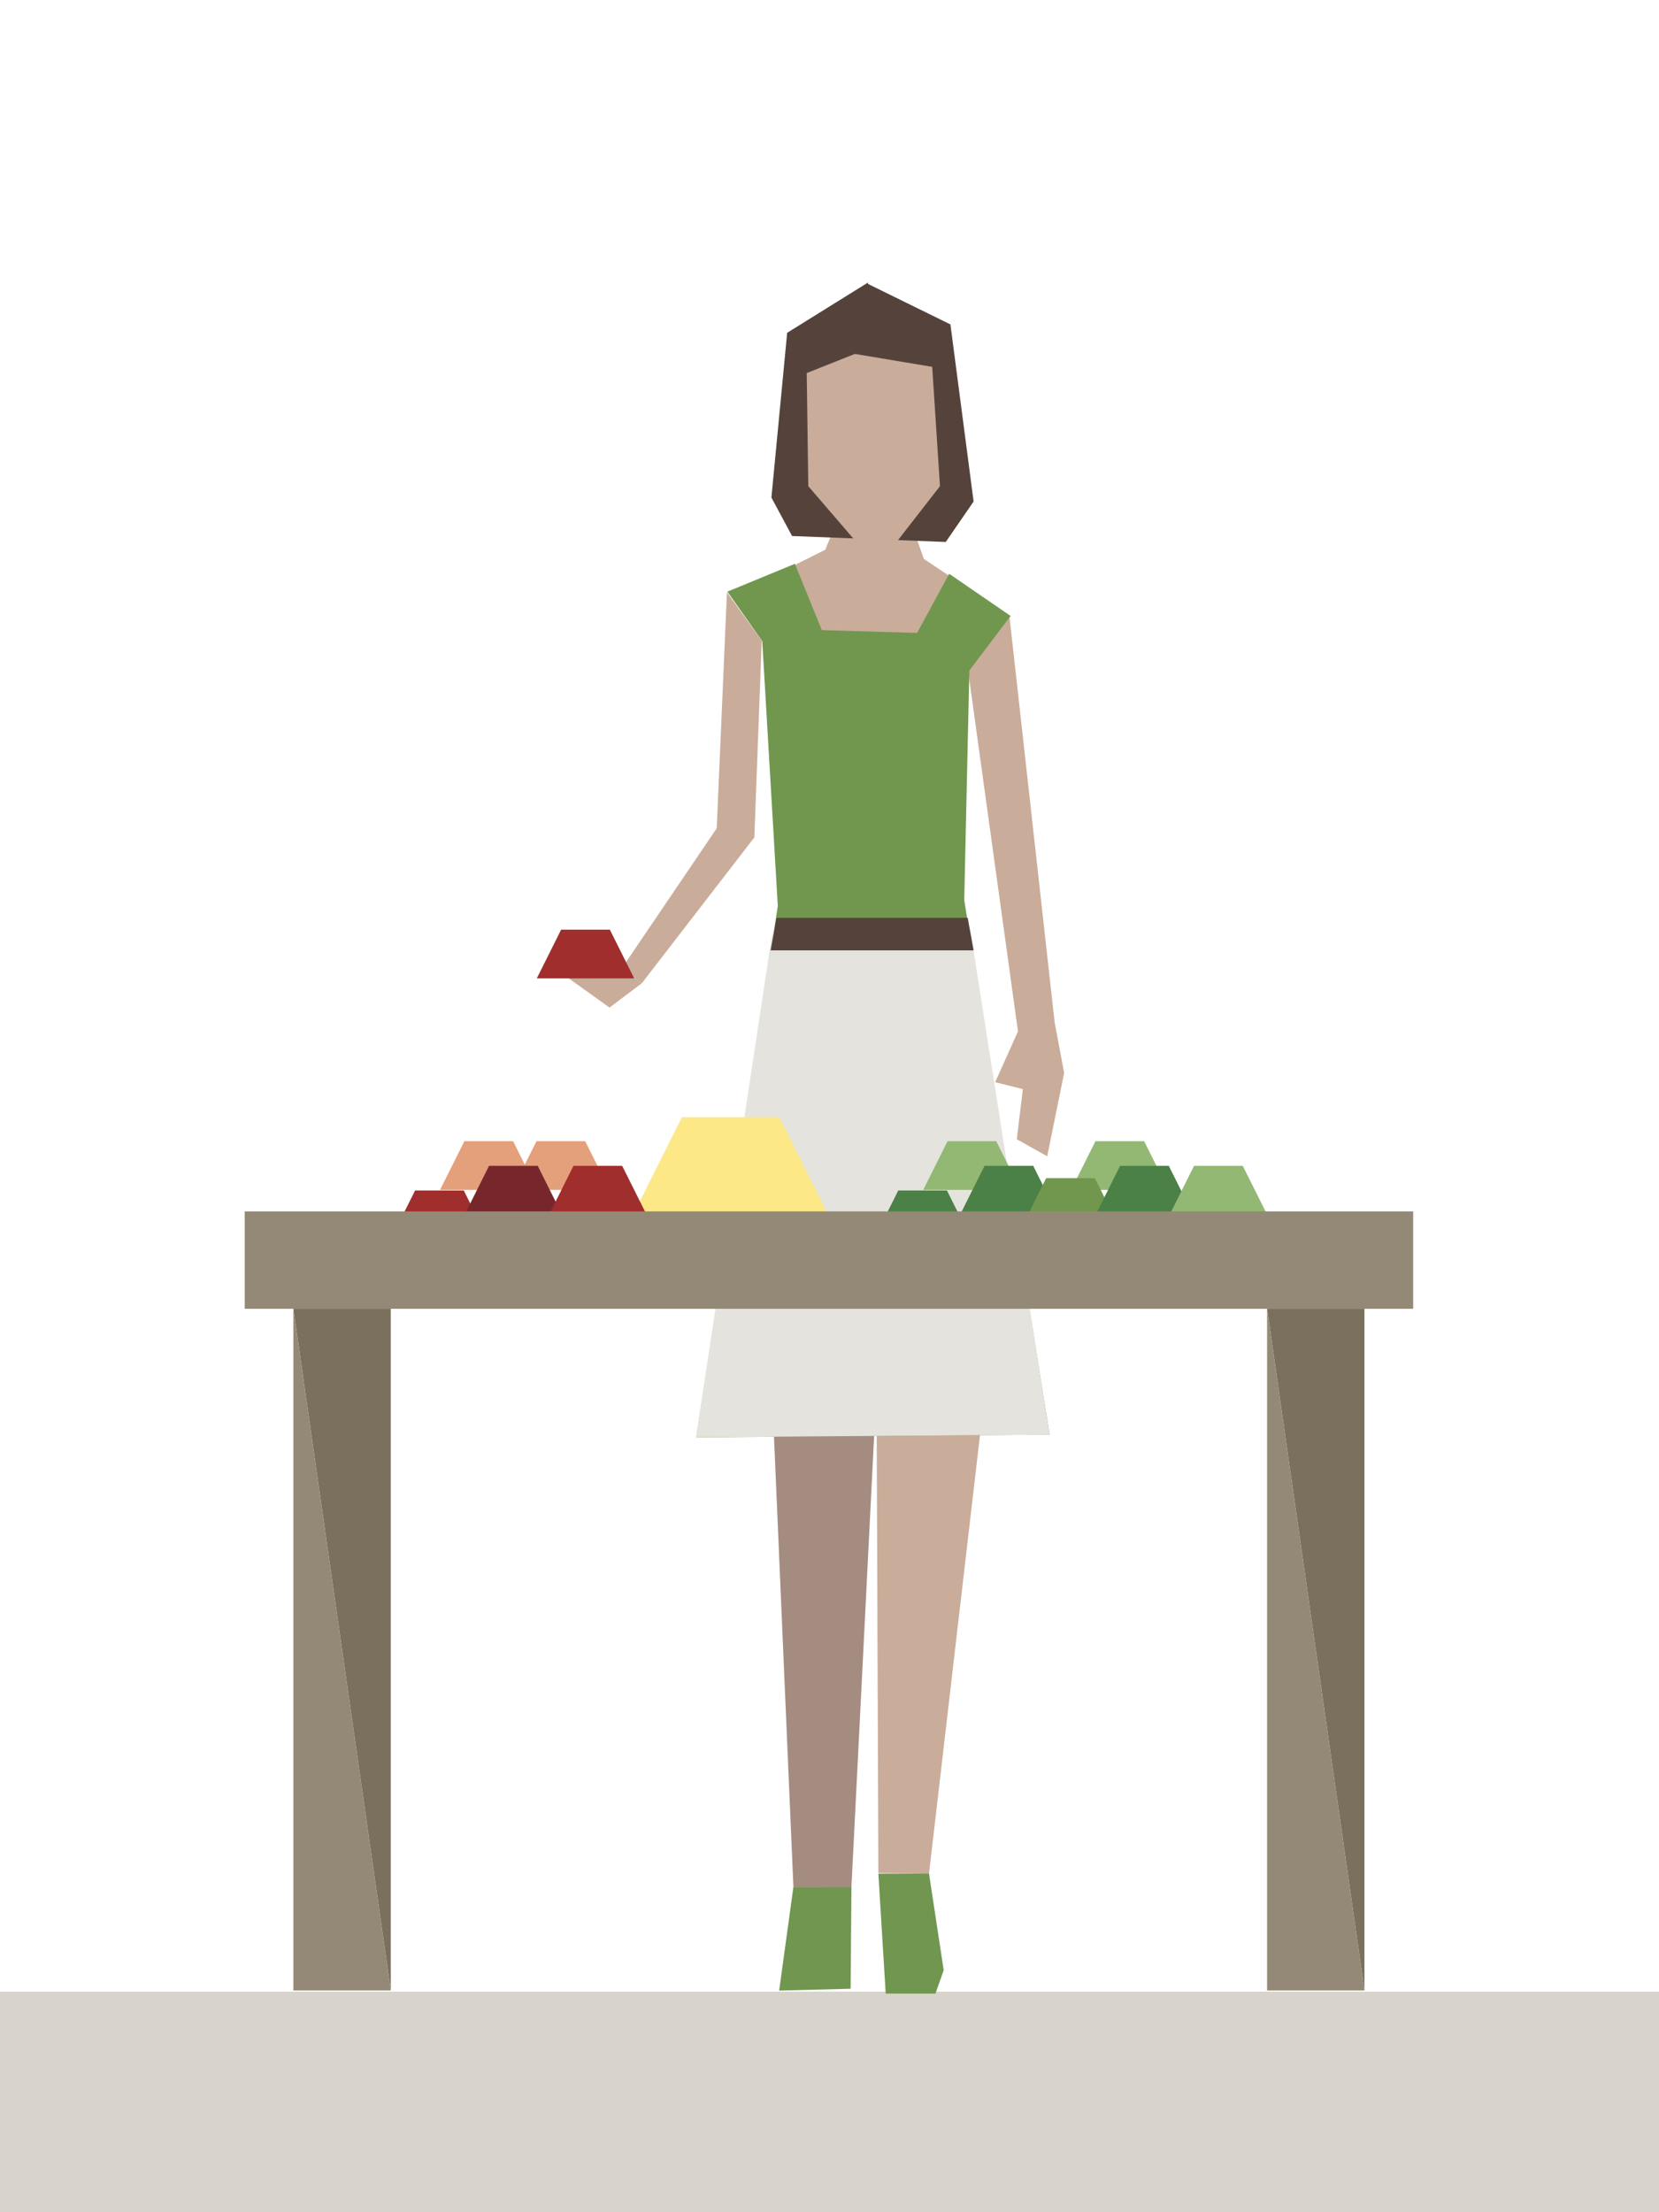 <?xml version="1.0" encoding="UTF-8" standalone="no"?>
<!DOCTYPE svg PUBLIC "-//W3C//DTD SVG 1.1//EN" "http://www.w3.org/Graphics/SVG/1.1/DTD/svg11.dtd">
<svg width="100%" height="100%" viewBox="0 0 60 80" version="1.1" xmlns="http://www.w3.org/2000/svg" xmlns:xlink="http://www.w3.org/1999/xlink" xml:space="preserve" xmlns:serif="http://www.serif.com/" style="fill-rule:evenodd;clip-rule:evenodd;stroke-linejoin:round;stroke-miterlimit:2;">
    <g id="street-vendor">
        <g transform="matrix(0.249,-9.48079e-20,-3.49091e-19,0.068,0.116,71.983)">
            <rect x="-0.468" y="0.582" width="241.376" height="117.496" style="fill:rgb(216,211,203);"/>
        </g>
        <g transform="matrix(0.351,0,0,0.351,5.409,-5.126)">
            <g id="vendor-table">
                <g transform="matrix(1.27,0,0,1.27,83.237,82.207)">
                    <path d="M0,-6.076L-2.722,-7.89L-4.701,-13.498L-9.27,-12.195L-10.72,-8.633L-13.853,-7.065L-7.22,7.422L0,-6.076Z" style="fill:rgb(201,172,154);fill-rule:nonzero;"/>
                </g>
                <g transform="matrix(1.27,0,0,1.27,92.971,133.737)">
                    <path d="M0,-12.067L0.996,-6.767L-0.376,0L-2.846,-1.386L-2.139,-7.206L-2.302,-5.442L-4.599,-6.013L-2.661,-10.324L0,-12.067Z" style="fill:rgb(201,172,154);fill-rule:nonzero;"/>
                </g>
                <g transform="matrix(-0.173,1.258,1.258,0.173,74.196,212.841)">
                    <path d="M-2.15,-6.539L6.343,-6.539L5.405,-0.814L-2.793,-1.875L-2.15,-6.539Z" style="fill:rgb(113,150,79);fill-rule:nonzero;"/>
                </g>
                <g transform="matrix(1.27,0,0,1.27,75.096,219.985)">
                    <path d="M0,-9.715L0.595,0.012L4.63,0.012L5.299,-1.885L4.108,-9.727L0,-9.715Z" style="fill:rgb(113,150,79);fill-rule:nonzero;"/>
                </g>
                <g transform="matrix(0.174,1.258,1.258,-0.174,104.062,93.035)">
                    <path d="M-9.484,-14.377L20.339,-14.377L19.652,-11.325L-13.256,-10.45L-9.484,-14.377Z" style="fill:rgb(201,172,154);fill-rule:nonzero;"/>
                </g>
                <g transform="matrix(1.27,0,0,1.27,74.879,207.631)">
                    <path d="M0,-45.243L0.171,-0.035L4.279,0L9.54,-45.243" style="fill:rgb(201,172,154);fill-rule:nonzero;"/>
                </g>
                <g transform="matrix(1.27,0,0,1.27,73.699,209.002)">
                    <path d="M0,-62.05L1.1,-43.434L-1.085,0L-5.794,0L-7.659,-43.22L0,-62.05Z" style="fill:rgb(165,140,128);fill-rule:nonzero;"/>
                </g>
                <g transform="matrix(1.27,0,0,1.27,58.268,75.624)">
                    <path d="M0,22.275L0.964,0L3.786,3.932L3.186,19.89" style="fill:rgb(201,172,154);fill-rule:nonzero;"/>
                </g>
                <g transform="matrix(1.27,0,0,1.27,59.539,159.822)">
                    <path d="M0,-66.347L5.476,-68.606L7.661,-63.225L15.393,-63.001L17.994,-67.797L22.978,-64.375L19.631,-59.953L19.216,-41.327L26.138,2.035L-2.527,2.259L4.089,-40.847L2.828,-62.332L0,-66.347Z" style="fill:rgb(113,151,79);fill-rule:nonzero;"/>
                </g>
                <g transform="matrix(1.27,0,0,1.27,84.908,47.877)">
                    <path d="M0,14.485L-1.88,0.119L-8.571,-3.166L-8.563,-3.282L-15.126,0.799L-16.405,14.166L-14.727,17.286L-2.259,17.767L0,14.485Z" style="fill:rgb(85,67,59);fill-rule:nonzero;"/>
                </g>
                <g transform="matrix(0.197,1.255,1.255,-0.197,101.925,142.374)">
                    <path d="M-27.007,-9.598L14.458,-9.598L10.225,-37.95L-29.032,-25.564L-27.007,-9.598Z" style="fill:rgb(229,227,222);fill-rule:nonzero;"/>
                </g>
                <g transform="matrix(-1.27,0,0,1.27,63.993,109.166)">
                    <path d="M-16.469,2.641L0,2.641L-0.48,0L-15.989,0L-16.469,2.641Z" style="fill:rgb(85,67,59);fill-rule:nonzero;"/>
                </g>
                <g transform="matrix(1.27,0,0,1.27,72.821,51.068)">
                    <path d="M0,15.254L3.268,15.254L6.788,10.729L6.159,1.048L-0.119,0L-4.021,1.552L-3.895,10.729L0,15.254Z" style="fill:rgb(201,172,154);fill-rule:nonzero;"/>
                </g>
                <g transform="matrix(1.27,0,0,1.27,58.633,115.891)">
                    <path d="M0,-12.784L-7.9,-1.126L-6.221,0L2.898,-11.816" style="fill:rgb(201,172,154);fill-rule:nonzero;"/>
                </g>
                <g transform="matrix(-1.014,0.765,0.765,1.014,43.214,118.39)">
                    <path d="M-5.91,1.996L-2.617,1.996L-1.168,-2.642L-2.622,-2.991L-5.248,0.086" style="fill:rgb(201,172,154);fill-rule:nonzero;"/>
                </g>
                <g transform="matrix(0.568,-1.136,-1.136,-0.568,44.917,118.503)">
                    <path d="M0.417,4.625L4.833,4.625L6.6,1.092L3.95,-2.441L0.417,4.625Z" style="fill:rgb(160,46,44);fill-rule:nonzero;"/>
                </g>
                <g transform="matrix(0.568,-1.136,-1.136,-0.568,42.377,140.296)">
                    <path d="M0.417,4.625L4.833,4.625L6.6,1.092L3.95,-2.441L0.417,4.625Z" style="fill:rgb(228,159,123);fill-rule:nonzero;"/>
                </g>
                <g transform="matrix(0.568,-1.136,-1.136,-0.568,79.652,145.376)">
                    <path d="M0.417,4.625L4.833,4.625L6.6,1.092L3.95,-2.441L0.417,4.625Z" style="fill:rgb(75,128,70);fill-rule:nonzero;"/>
                </g>
                <g transform="matrix(-0.568,1.136,1.136,0.568,66.602,132.476)">
                    <path d="M2.184,-9.249L11.016,-9.249L3.95,4.882L-1.349,-2.184L2.184,-9.249Z" style="fill:rgb(252,232,135);fill-rule:nonzero;"/>
                </g>
                <g transform="matrix(0.568,-1.136,-1.136,-0.568,84.732,140.296)">
                    <path d="M0.417,4.625L4.833,4.625L6.6,1.092L3.95,-2.441L0.417,4.625Z" style="fill:rgb(147,184,115);fill-rule:nonzero;"/>
                </g>
                <g transform="matrix(0.568,-1.136,-1.136,-0.568,99.972,140.296)">
                    <path d="M0.417,4.625L4.833,4.625L6.6,1.092L3.95,-2.441L0.417,4.625Z" style="fill:rgb(147,184,115);fill-rule:nonzero;"/>
                </g>
                <g transform="matrix(0.568,-1.136,-1.136,-0.568,88.542,142.836)">
                    <path d="M0.417,4.625L4.833,4.625L6.6,1.092L3.95,-2.441L0.417,4.625Z" style="fill:rgb(75,128,70);fill-rule:nonzero;"/>
                </g>
                <g transform="matrix(0.568,-1.136,-1.136,-0.568,94.892,144.106)">
                    <path d="M0.417,4.625L4.833,4.625L6.6,1.092L3.95,-2.441L0.417,4.625Z" style="fill:rgb(113,151,79);fill-rule:nonzero;"/>
                </g>
                <g transform="matrix(0.568,-1.136,-1.136,-0.568,102.512,142.836)">
                    <path d="M0.417,4.625L4.833,4.625L6.6,1.092L3.95,-2.441L0.417,4.625Z" style="fill:rgb(75,128,70);fill-rule:nonzero;"/>
                </g>
                <g transform="matrix(0.568,-1.136,-1.136,-0.568,34.948,140.296)">
                    <path d="M0.417,4.625L4.833,4.625L6.6,1.092L3.95,-2.441L0.417,4.625Z" style="fill:rgb(228,159,123);fill-rule:nonzero;"/>
                </g>
                <g transform="matrix(0.568,-1.136,-1.136,-0.568,29.868,145.376)">
                    <path d="M0.417,4.625L4.833,4.625L6.6,1.092L3.95,-2.441L0.417,4.625Z" style="fill:rgb(160,46,44);fill-rule:nonzero;"/>
                </g>
                <g transform="matrix(0.568,-1.136,-1.136,-0.568,37.488,142.836)">
                    <path d="M0.417,4.625L4.833,4.625L6.6,1.092L3.95,-2.441L0.417,4.625Z" style="fill:rgb(119,39,44);fill-rule:nonzero;"/>
                </g>
                <g transform="matrix(0.568,-1.136,-1.136,-0.568,46.188,142.836)">
                    <path d="M0.417,4.625L4.833,4.625L6.6,1.092L3.95,-2.441L0.417,4.625Z" style="fill:rgb(160,46,44);fill-rule:nonzero;"/>
                </g>
                <g transform="matrix(0.568,-1.136,-1.136,-0.568,110.132,142.836)">
                    <path d="M0.417,4.625L4.833,4.625L6.6,1.092L3.95,-2.441L0.417,4.625Z" style="fill:rgb(147,184,115);fill-rule:nonzero;"/>
                </g>
                <g transform="matrix(1.27,0,0,1.27,14.819,219.676)">
                    <path d="M0,-55.3L7.9,-55.3L7.9,0L0,-55.3Z" style="fill:rgb(122,112,93);fill-rule:nonzero;"/>
                </g>
                <g transform="matrix(1.27,0,0,1.27,14.819,219.676)">
                    <path d="M0,-55.3L7.9,0L0,0L0,-55.3Z" style="fill:rgb(148,137,118);fill-rule:nonzero;"/>
                </g>
                <g transform="matrix(1.27,0,0,1.27,115.148,219.676)">
                    <path d="M0,-55.3L7.9,-55.3L7.9,0L0,-55.3Z" style="fill:rgb(122,112,93);fill-rule:nonzero;"/>
                </g>
                <g transform="matrix(1.27,0,0,1.27,115.148,219.676)">
                    <path d="M0,-55.3L7.9,0L0,0L0,-55.3Z" style="fill:rgb(148,137,118);fill-rule:nonzero;"/>
                </g>
                <g transform="matrix(-1.27,0,0,1.27,1534.82,-447.842)">
                    <rect x="1106" y="462.405" width="94.8" height="7.9" style="fill:rgb(148,137,118);"/>
                </g>
            </g>
        </g>
    </g>
</svg>
